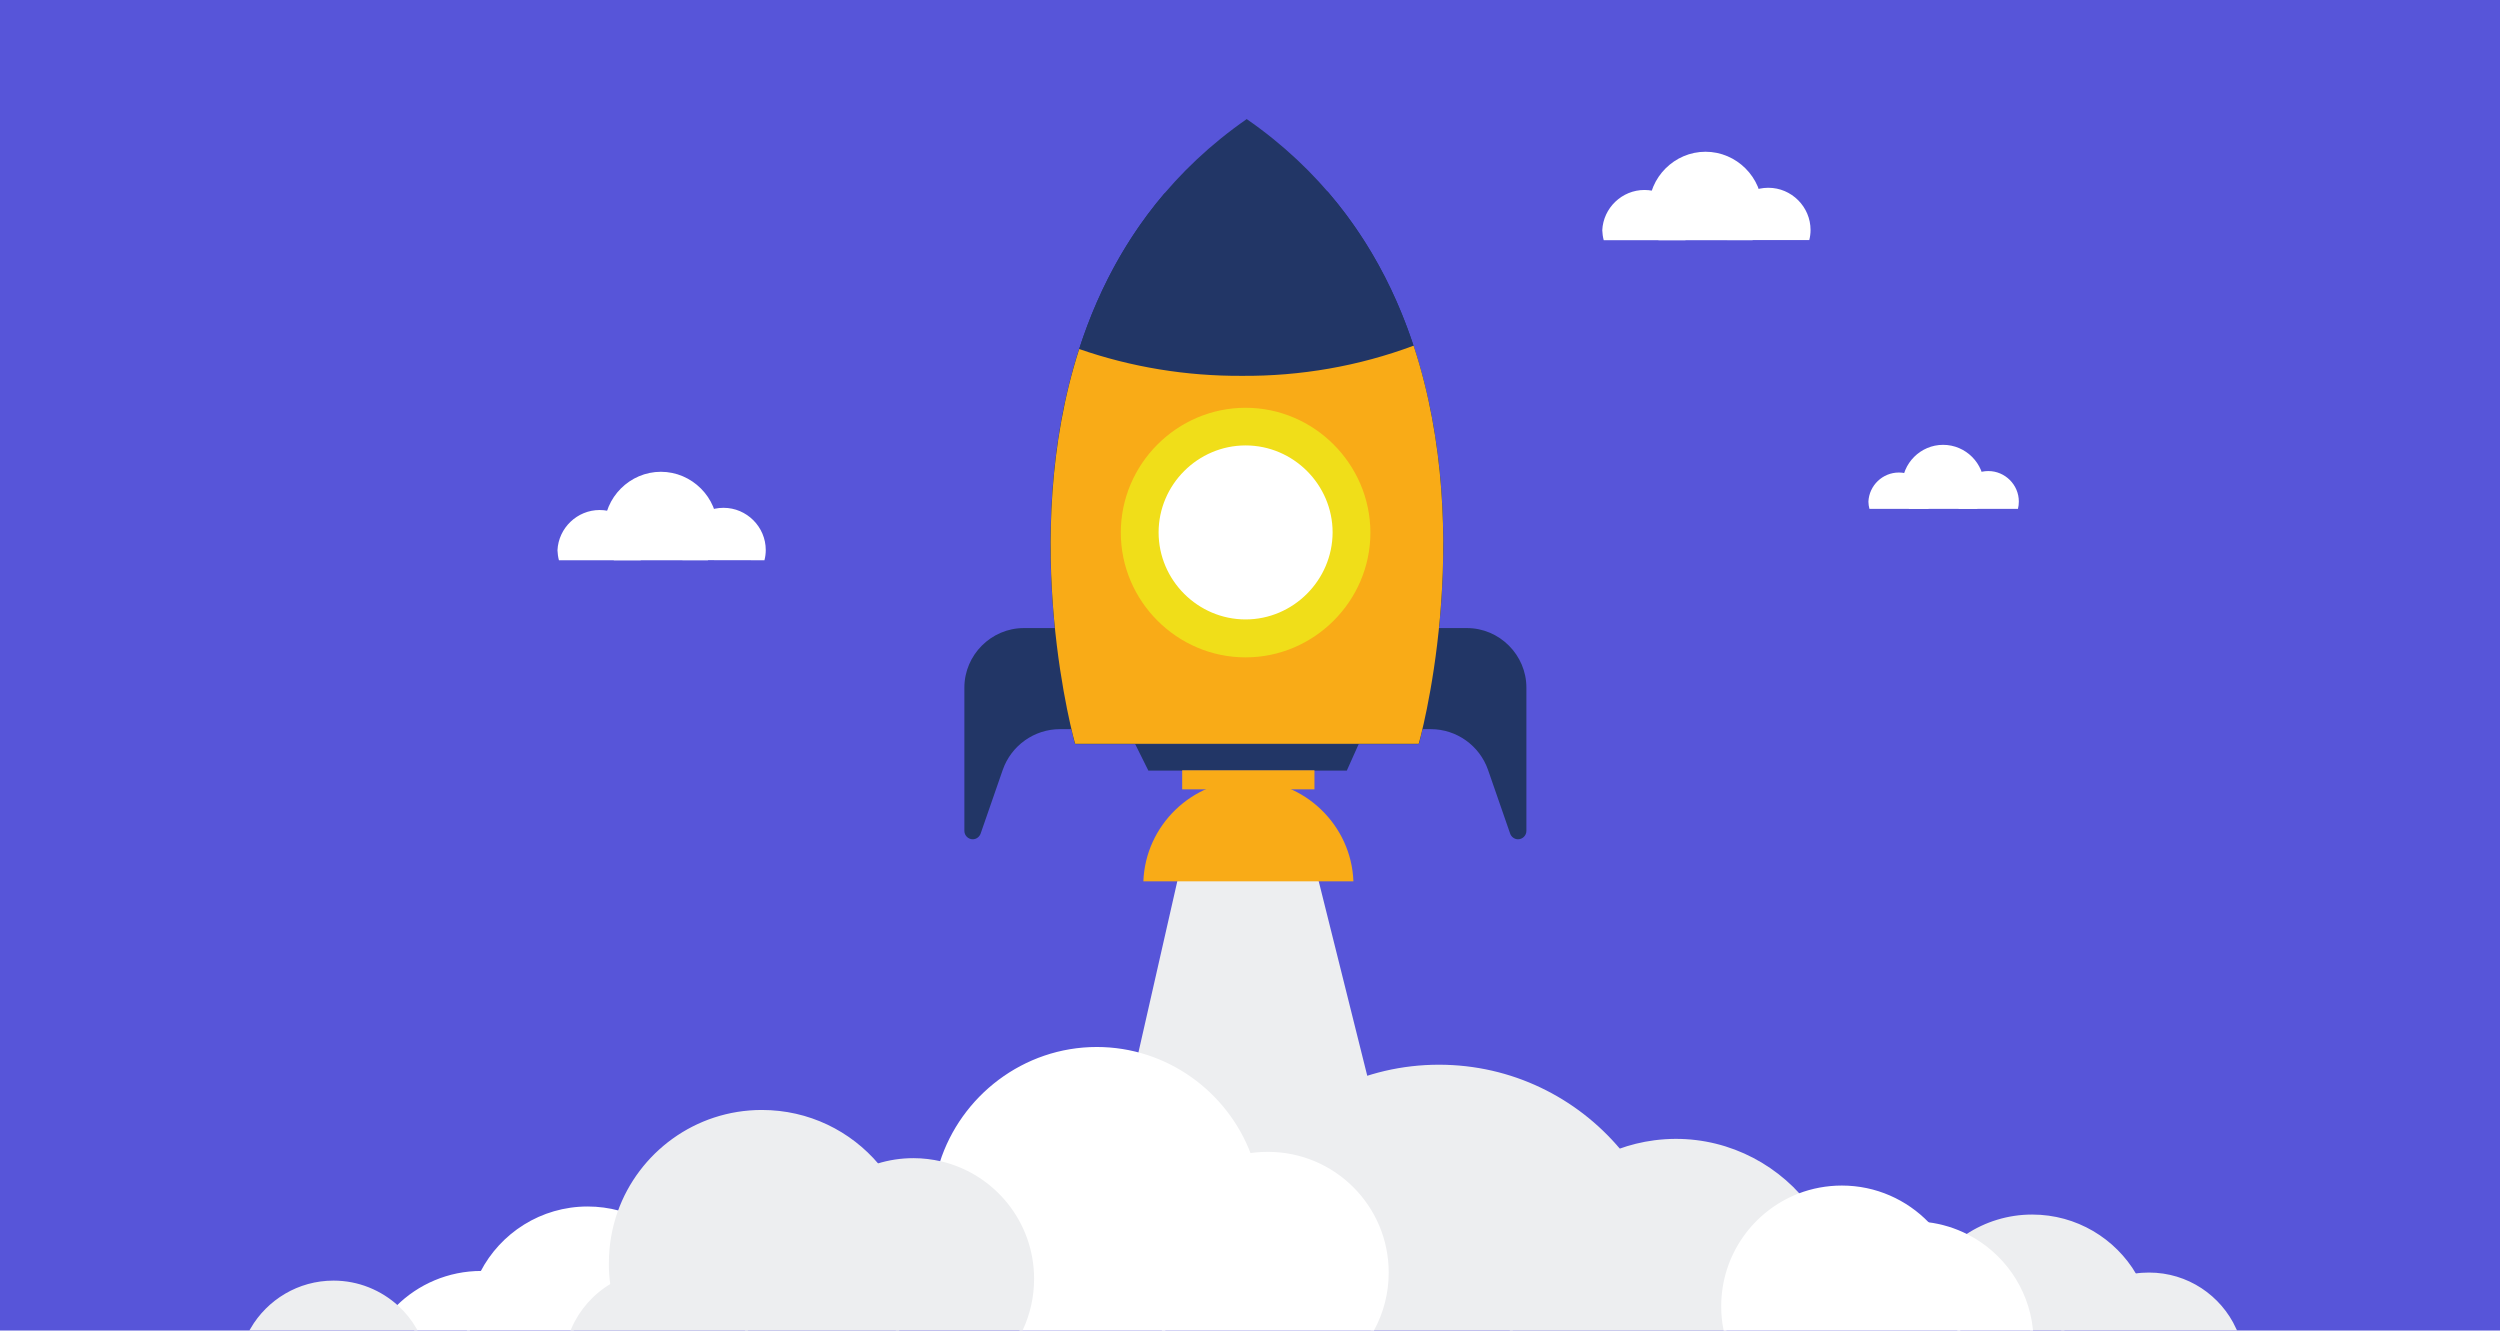 <?xml version="1.0" encoding="utf-8"?>
<!-- Generator: Adobe Illustrator 24.1.1, SVG Export Plug-In . SVG Version: 6.00 Build 0)  -->
<svg version="1.1" id="Ebene_1" xmlns:serif="http://www.serif.com/"
	 xmlns="http://www.w3.org/2000/svg" xmlns:xlink="http://www.w3.org/1999/xlink" x="0px" y="0px" viewBox="0 0 1706.8 908.4"
	 style="enable-background:new 0 0 1706.8 908.4;" xml:space="preserve">
<style type="text/css">
	.st0{fill:#5755D9;}
	.st1{fill:#EDEEF0;stroke:#EDEEF0;stroke-width:2;stroke-miterlimit:10;}
	.st2{fill:#223666;}
	.st3{fill:#F9AB17;}
	.st4{fill:#FFFFFF;}
	.st5{fill:#F0DE19;}
	.st6{fill:#FFFFFF;stroke:#FFFFFF;stroke-width:2;stroke-miterlimit:10;}
</style>
<rect x="-0.1" y="-0.2" class="st0" width="1707.1" height="908.6"/>
<path class="st1" d="M807.1,591.5l-68.3,300.8h233l-74.3-297.8L807.1,591.5"/>
<path class="st2" d="M970.5,428.8h31c22.3,0,40.6,18.4,40.6,40.6c0,0,0,0.1,0,0.1v97.7c0,0,0,0,0,0.1c0,3.1-2.6,5.7-5.7,5.7
	c-2.4,0-4.6-1.6-5.4-3.9l-15.1-43.5c-5.8-16.6-21.5-27.8-39.1-27.8h-21.2L970.5,428.8 M730,428.8h-31c-22.3,0-40.6,18.4-40.6,40.6
	c0,0,0,0.1,0,0.1v97.7c0,0,0,0,0,0.1c0,3.1,2.6,5.7,5.7,5.7c2.4,0,4.6-1.6,5.4-3.9l15.1-43.5c5.8-16.6,21.5-27.8,39.1-27.8h21.2
	L730,428.8"/>
<path class="st2" d="M851.3,81.2C651.9,219.7,734,508,734,508h234.6c0,0,82.1-288.3-117.3-426.6"/>
<path class="st2" d="M846.8,136.1c-17.4,0-34.7-1.3-51.8-4.1c-126,147.8-61,376-61,376h234.6c0,0,65.4-229.4-62.2-377.2
	c-19.6,3.7-39.6,5.5-59.5,5.4"/>
<path class="st3" d="M847.8,256.6c-37.8,0.2-75.3-5.9-111-18.3c-42.2,131-2.8,269.5-2.8,269.5h234.6c0,0,39.9-140-3.5-271.8
	C927.6,250,887.8,256.9,847.8,256.6"/>
<path class="st2" d="M775,508l9,18.1h135.5l8.1-18.1H775"/>
<rect x="807.1" y="525.9" class="st3" width="90.3" height="13"/>
<path class="st3" d="M924,601.7c-1.4-38.3-33.3-69.1-71.7-69.1s-70.3,30.8-71.7,69.1H924"/>
<path class="st4" d="M922.4,363.5c0,39.6-32.5,72.1-72.1,72.1c-39.6,0-72.1-32.5-72.1-72.1s32.5-72.1,72.1-72.1h0
	C889.9,291.4,922.4,324,922.4,363.5C922.4,363.5,922.4,363.5,922.4,363.5"/>
<path class="st5" d="M850.4,422.9C850.3,422.9,850.3,422.9,850.4,422.9c-32.6,0-59.4-26.8-59.4-59.4s26.8-59.4,59.4-59.4
	c32.6,0,59.4,26.8,59.4,59.4C909.7,396.1,882.9,422.9,850.4,422.9z M850.4,278.4C850.3,278.4,850.3,278.4,850.4,278.4
	c-46.8,0-85.2,38.4-85.2,85.2s38.4,85.2,85.2,85.2c46.7,0,85.2-38.4,85.2-85.2c0,0,0,0,0,0C935.5,316.8,897.1,278.4,850.4,278.4"/>
<path class="st6" d="M705,873.2c0,12.2-2.7,23.8-7.5,34.2h96.5c-6.2-11.5-9.7-24.6-9.7-38.6c0-40.7,29.8-74.4,68.8-80.5
	c-15.9-42.2-56.8-72.5-104.3-72.5c-49.6,0-92,33.1-106.3,78.2C678.3,802.5,705,834.7,705,873.2z"/>
<path class="st1" d="M613.2,907.3h84.3c4.8-10.4,7.5-22,7.5-34.2c0-38.5-26.7-70.7-62.5-79.2c-6.1-1.4-12.4-2.2-18.9-2.2
	c-8.5,0-16.7,1.3-24.4,3.7c15.2,18,24.4,41.3,24.4,66.7C623.5,878.4,619.8,893.7,613.2,907.3z"/>
<path class="st1" d="M865.7,787.3c45,0,81.4,36.5,81.4,81.4c0,14-3.5,27.1-9.7,38.6h94.4c0-0.3-0.1-0.6-0.1-0.9
	c-7-53.7,24.9-103.5,73.8-121.1c-29.5-35.1-73.7-57.4-123.1-57.4c-50.6,0-95.7,23.4-125.1,59.9C860,787.5,862.8,787.3,865.7,787.3z"
	/>
<path class="st1" d="M1031.7,906.5c0,0.3,0.1,0.6,0.1,0.9h145.7c-1-5-1.5-10.2-1.5-15.5c0-34.7,21.7-64.2,52.2-76
	c-24.1-26.6-60.4-41.4-98.7-36.4c-8.4,1.1-16.4,3.1-24.1,5.9C1056.6,803,1024.8,852.8,1031.7,906.5z"/>
<path class="st1" d="M1386.9,907.3h21.8c8.9-19.4,27.2-33.6,49-36.8c-14.1-24.1-40.3-40.3-70.3-40.3c-16.4,0-31.7,4.9-44.5,13.3
	C1366.8,855.7,1383.9,879.4,1386.9,907.3z"/>
<path class="st1" d="M1408.7,907.3h117c-10.2-22.1-32.5-37.5-58.5-37.5c-3.2,0-6.4,0.2-9.5,0.7
	C1435.9,873.8,1417.6,888,1408.7,907.3z"/>
<path class="st6" d="M784.2,868.8c0,14,3.5,27.1,9.7,38.6h143.5c6.2-11.5,9.7-24.6,9.7-38.6c0-45-36.5-81.4-81.4-81.4
	c-2.9,0-5.7,0.1-8.5,0.4c-1.4,0.1-2.8,0.3-4.2,0.5C814.1,794.4,784.2,828.1,784.2,868.8z"/>
<path class="st6" d="M283.4,907.3h36.4c0-0.4,0-0.8,0-1.2c0-13.5,3.3-26.2,9.1-37.4c-0.1,0-0.2,0-0.3,0c-22.3,0-42.6,9-57.3,23.6
	C276,896.7,280.1,901.7,283.4,907.3z"/>
<path class="st6" d="M319.8,907.3H391c5.5-12.7,14.9-23.2,26.7-30.2c-0.7-4.9-1.1-9.9-1.1-15c0-12.1,2.1-23.8,5.9-34.6
	c-6.8-1.8-14-2.8-21.3-2.8c-31.5,0-58.8,17.9-72.3,44c-5.8,11.2-9.1,23.9-9.1,37.4C319.8,906.6,319.8,907,319.8,907.3z"/>
<path class="st1" d="M417.7,877.2c9.5-5.6,20.6-8.8,32.5-8.8c26.5,0,49.3,16,59.2,39h103.8c6.6-13.7,10.4-29,10.4-45.2
	c0-25.4-9.2-48.7-24.4-66.7c-19-22.5-47.3-36.7-79.1-36.7c-45,0-83.3,28.8-97.5,68.9c-3.8,10.8-5.9,22.4-5.9,34.6
	C416.6,867.3,417,872.3,417.7,877.2z"/>
<path class="st6" d="M1339,891.9c0,5.3-0.5,10.5-1.5,15.5h49.4c-3-27.9-20.1-51.6-44.1-63.8c-8.2-4.2-17.3-7-26.8-8.2
	C1330.2,849.9,1339,869.9,1339,891.9z"/>
<path class="st6" d="M1176.1,891.9c0,5.3,0.5,10.5,1.5,15.5h159.9c1-5,1.5-10.2,1.5-15.5c0-22-8.7-41.9-22.9-56.6
	c-14.8-15.3-35.6-24.9-58.6-24.9c-10.3,0-20.2,1.9-29.3,5.4C1197.7,827.6,1176.1,857.2,1176.1,891.9z"/>
<path class="st1" d="M450.2,868.4c-11.8,0-22.9,3.2-32.5,8.8c-11.8,6.9-21.2,17.5-26.7,30.2h118.3
	C499.5,884.4,476.7,868.4,450.2,868.4z"/>
<path class="st1" d="M283.4,907.3c-3.3-5.6-7.4-10.7-12.1-15c-11.5-10.5-26.8-17-43.6-17c-23.8,0-44.5,12.9-55.7,32H283.4z"/>
<g>
	<path class="st4" d="M1150.7,164c0.6-2.2,0.9-4.5,0.8-6.8c-0.7-15.3-13.5-27.5-28.8-27.5s-28.1,12.2-28.8,27.5
		c0.1,2.3,0.4,4.6,1,6.8H1150.7 M1235.2,164c0.6-2.3,0.9-4.6,0.9-7c0-15.8-13-28.8-28.8-28.8h-0.1c-15.8,0-28.8,13-28.8,28.8v0.1
		c0,2.3,0.3,4.6,0.8,6.8h56"/>
	<path class="st4" d="M1196.5,164c4.3-6.4,6.6-13.9,6.6-21.7c0-21.2-17.5-38.7-38.7-38.7s-38.7,17.5-38.7,38.7
		c0,7.7,2.3,15.3,6.6,21.7H1196.5"/>
</g>
<g>
	<path class="st4" d="M437.4,382.5c0.6-2.2,0.9-4.5,0.8-6.8c-0.7-15.3-13.5-27.5-28.8-27.5s-28.1,12.2-28.8,27.5
		c0.1,2.3,0.4,4.6,1,6.8h55.9 M521.9,382.5c0.6-2.3,0.9-4.6,0.9-7c0-15.8-13-28.8-28.8-28.8h-0.1c-15.8,0-28.8,13-28.8,28.8v0.1
		c0,2.3,0.3,4.6,0.8,6.8L521.9,382.5"/>
	<path class="st4" d="M483.3,382.5c4.3-6.4,6.6-13.9,6.6-21.7c0-21.2-17.5-38.7-38.7-38.7s-38.7,17.5-38.7,38.7
		c0,7.7,2.3,15.3,6.6,21.7H483.3"/>
</g>
<g>
	<path class="st4" d="M1316.6,347.4c0.4-1.6,0.6-3.3,0.6-4.9c-0.5-11.1-9.7-19.9-20.8-19.9s-20.3,8.8-20.8,19.9
		c0,1.7,0.3,3.3,0.7,4.9H1316.6 M1377.7,347.4c0.4-1.6,0.6-3.3,0.6-5c0-11.4-9.4-20.8-20.8-20.8h-0.1c-11.4,0-20.8,9.4-20.8,20.8
		v0.1c0,1.7,0.2,3.3,0.6,4.9H1377.7"/>
	<path class="st4" d="M1349.8,347.4c3.1-4.6,4.8-10.1,4.8-15.7c0-15.4-12.6-28-28-28s-28,12.6-28,28c0,5.6,1.7,11,4.8,15.7H1349.8"
		/>
</g>
</svg>
